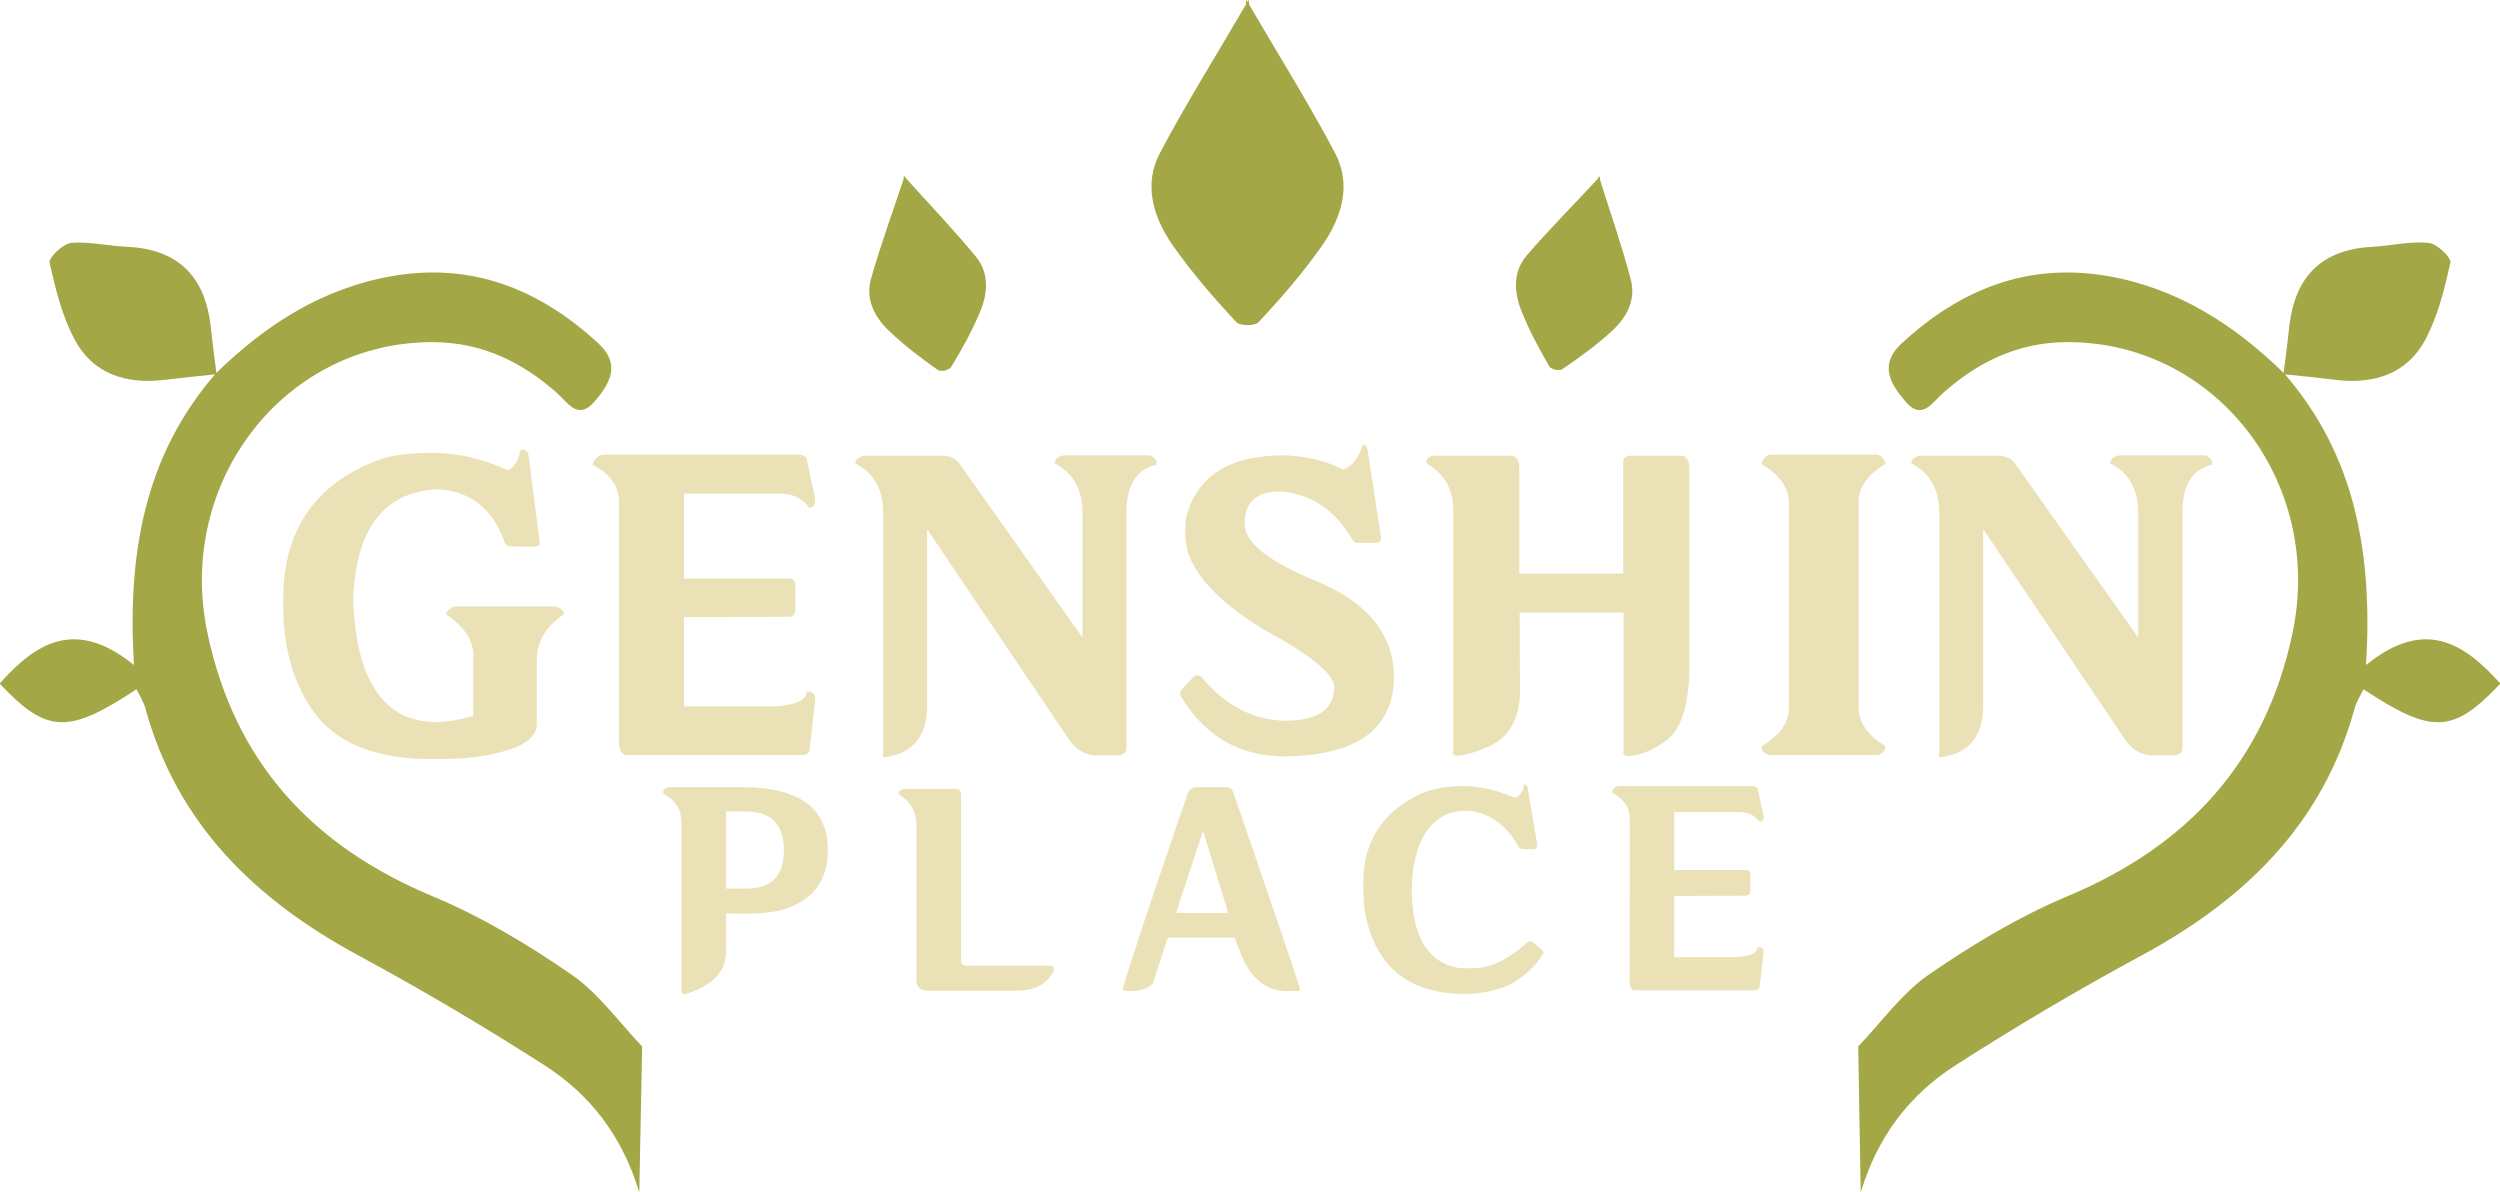 <?xml version="1.0" encoding="utf-8"?>
<svg version="1.1" id="Layer_1" xmlns="http://www.w3.org/2000/svg" xmlns:xlink="http://www.w3.org/1999/xlink" x="0px" y="0px"
	 viewBox="0 0 700 333.9" style="enable-background:new 0 0 700 333.9;" xml:space="preserve">
<style type="text/css">
	.st0{fill:#A3A745;}
	.st1{fill:#EAE2B6;}
</style>
<path d="M386.2,299.2"/>
<path d="M460.4,301.4c-0.1,0-0.1,0-0.2,0"/>
<path class="st0" d="M520.3,293c6.6-6.9,12.3-15,19.9-20.2c12.2-8.4,25.2-16.2,38.8-21.9c33.6-14.1,55.3-37.6,62.9-73.6
	c9-42.6-21.9-82-63.7-81.5c-13.4,0.2-24.4,5.6-34.1,14.2c-3.1,2.7-5.9,7.9-10.6,2.4c-4.2-4.9-7.4-10.3-1.2-16.1
	c16.4-15.2,35.3-22.9,57.9-19c19.5,3.4,35.4,13.6,49.3,27.2l0.2,0.2c19.6,22.7,24.7,49.8,22.8,81.5c16.3-13.2,27.3-6.3,37.6,5.2
	c-13.2,14-19.1,14.3-38.3,1.6c-0.9,1.8-2,3.5-2.5,5.3c-8.9,32.5-30.8,53.6-59.6,69.2c-17.8,9.6-35.2,19.9-52.2,30.8
	c-12.6,8.1-21.7,19.6-26.5,35.6"/>
<path class="st0" d="M639.4,104.5c0.6-4.6,1.2-9.3,1.7-13.9c1.8-13.7,9.5-20.8,23.2-21.5c5.3-0.3,10.5-1.6,15.7-1.1
	c2.3,0.2,6.4,4.1,6.1,5.5c-1.6,7.4-3.5,15-7,21.6c-5.1,9.5-14.2,12.5-24.7,11.3c-4.9-0.6-9.9-1.1-14.8-1.6
	C639.6,104.7,639.4,104.5,639.4,104.5z"/>
<path class="st0" d="M179.8,293c-6.6-6.9-12.3-15-19.9-20.2c-12.2-8.4-25.2-16.2-38.9-21.9c-33.7-14.1-55.3-37.6-62.9-73.6
	c-9-42.6,21.9-82,63.7-81.5c13.4,0.2,24.4,5.6,34.1,14.2c3.1,2.7,5.9,7.9,10.6,2.4c4.2-4.9,7.4-10.3,1.2-16.1
	c-16.4-15.2-35.3-22.9-57.9-19c-19.5,3.4-35.4,13.6-49.3,27.2l-0.2,0.2c-19.6,22.7-24.7,49.8-22.8,81.5
	c-16.3-13.2-27.4-6.3-37.6,5.2c13.2,14,19.1,14.3,38.3,1.6c0.9,1.8,2,3.5,2.5,5.3c8.9,32.5,30.8,53.6,59.6,69.2
	c17.8,9.6,35.2,19.9,52.2,30.8c12.6,8.1,21.7,19.6,26.5,35.6"/>
<path class="st0" d="M179.8,89c0.1,0,0.2,0,0.4,0"/>
<path class="st0" d="M60.6,104.5c-0.6-4.6-1.2-9.3-1.7-13.9c-1.8-13.7-9.5-20.8-23.2-21.5C30.4,68.9,25.1,67.6,20,68
	c-2.3,0.2-6.4,4.1-6.1,5.5c1.6,7.4,3.5,15,7,21.6c5.1,9.5,14.2,12.5,24.8,11.3c4.9-0.6,9.9-1.1,14.8-1.6
	C60.4,104.7,60.6,104.5,60.6,104.5z"/>
<g>
	<g>
		<g>
			<path class="st1" d="M145.7,125.9c1.3-0.2,2,0.3,2.3,1.6l3.1,24.2c0.1,0.9-0.4,1.4-1.5,1.4l-6.2-0.1c-1.2,0.1-2-0.4-2.3-1.7
				c-3.5-9.4-10-14.1-19.3-14.3c-14.6,1.1-22.2,11.4-22.9,30.8c0.5,16.3,4.7,26.9,12.7,31.8c3.4,1.8,6.9,2.6,10.7,2.6
				c2.5,0,5.9-0.6,10.2-1.7v-17.3c0-3.9-2.5-7.7-7.6-11.2c0.5-1.5,1.6-2.2,3.2-2.2h26.6c1.6,0,2.7,0.6,3.2,1.8v0.4
				c-5.1,3.4-7.6,7.7-7.6,12.9v17.9c0,4.2-4.9,7.1-14.8,8.8c-3.2,0.6-7.3,0.9-12.2,0.9h-5c-14.4-0.5-24.5-4.9-30.4-13.1
				c-5.9-8.2-8.8-18.6-8.6-31.2c-0.1-19.4,8.6-32.4,26.1-39.2c3.7-1.5,8.9-2.2,15.8-2.2c6.9,0,13.9,1.6,21,4.9
				C144.1,130.7,145.3,128.8,145.7,125.9z"/>
			<path class="st1" d="M169.4,127.3h54.2c0.9,0,1.6,0.3,2.2,0.9l2.4,11.2v1.4c-0.3,0.9-0.8,1.3-1.6,1.4c-2-2.8-4.9-4.1-8.7-4h-26.4
				v23.8h29.9c0.9,0.3,1.3,0.9,1.3,1.8v7.1c-0.1,1.1-0.6,1.7-1.7,1.8c-17.8,0.1-27.6,0.1-29.5,0.1v0.4c0,16.1,0,24.3,0,24.6h25.3
				c6-0.4,9-1.7,9-4.1h1.3c0.7,0.3,1.1,0.9,1.2,1.8l-1.6,14.6c-0.4,0.9-1,1.3-1.9,1.3H175c-1.2-0.6-1.8-1.9-1.7-3.7v-67.2
				c0-4.4-2.5-7.8-7.4-10.4C166.5,128.2,167.7,127.3,169.4,127.3z"/>
			<path class="st1" d="M242.5,127.6h21c2.5-0.1,4.3,0.8,5.4,2.6l34.2,48.3v-34.7c0-6.8-2.6-11.4-7.9-14.1c0.4-1.5,1.4-2.2,3.1-2.2
				h23.7c0.8,0.3,1.4,0.9,1.8,1.7v0.9c-5.4,1.3-8.1,5.4-8.4,12.3v67.3c-0.1,0.9-0.7,1.4-1.8,1.8h-6.8c-3,0-5.6-1.6-7.6-4.6
				l-39.6-58.7v49.3c0,7-2.6,11.5-7.9,13.6c-2.2,0.6-3.5,0.9-4,0.9l-0.4-0.9v-67.3c0-6.8-2.6-11.4-7.9-14.1
				C239.8,128.3,240.9,127.6,242.5,127.6z M247.6,212.1c-0.3,0-0.4-0.3-0.4-0.9c0-0.5,0.1-0.7,0.4-0.7c0.4,0,0.6,0.3,0.6,0.7
				C248.3,211.8,248.1,212.1,247.6,212.1z"/>
			<path class="st1" d="M381.5,124.6h0.4c0.6,0.1,0.9,0.5,1,1.2l3.8,24.8c0,0.9-0.4,1.4-1.2,1.4h-5c-1,0.1-1.6-0.3-2-1.2
				c-4.9-8.2-11.6-12.6-20.1-13.2c-6.6,0-9.9,3-9.9,9.1c0,5.1,6.6,10.5,19.8,15.9c14,5.7,21.3,14.2,22,25.6
				c0.5,15.4-9.5,23.2-30.1,23.6c-12.8,0.1-22.6-5.4-29.5-16.7c-0.3-0.7-0.3-1.3,0-1.8l3.8-4.1c0.9-0.3,1.6,0,2.2,0.7
				c6.5,7.7,14.2,11.7,23,11.9c9.3,0,13.9-3.2,13.9-9.6c-0.4-3.7-7-9.1-20.1-16.1c-10.8-6.7-17.6-13.4-20.4-20.1
				c-1.2-2.9-1.5-6.6-1-11.2c3.2-11.8,12.5-17.5,28.1-17.3c6.1,0.3,11.3,1.6,15.8,4C378.7,130.6,380.4,128.3,381.5,124.6z"/>
			<path class="st1" d="M401.1,127.6h22.5c1.2,0.5,1.8,1.6,1.8,3.2v29.8h29.1v-31.6c0-0.4,0.4-0.9,1.3-1.4h15.5
				c1.1,0.5,1.7,1.6,1.7,3.2v58.1c-0.4,9.4-2.5,15.6-6.5,18.5s-7.7,4.3-11.1,4.3l-0.8-1.3v-38.9h-29.1l0.1,22.3
				c-0.1,8-3.4,13.2-9.8,15.7c-3.5,1.4-6.1,2.1-7.9,2.1l-1-1.3v-67.8c0-5.5-2.5-9.8-7.5-12.8v-0.4
				C399.4,128.5,400,127.9,401.1,127.6z M407.9,211.6c-0.7,0-1.1-0.3-1.1-0.9c0-0.6,0.4-0.9,1.1-0.9c0.6,0,1,0.3,1,0.9
				C408.8,211.3,408.5,211.6,407.9,211.6z M407.9,211.6c-0.7,0-1.1-0.3-1.1-0.9c0-0.6,0.4-0.9,1.1-0.9c0.6,0,1,0.3,1,0.9
				C408.8,211.3,408.5,211.6,407.9,211.6z M455.5,211.6c-0.6,0-1-0.3-1-0.9c0-0.6,0.3-0.9,1-0.9c0.7,0,1.1,0.3,1.1,0.9
				C456.6,211.3,456.2,211.6,455.5,211.6z"/>
			<path class="st1" d="M495.5,127.3h30.2c1.2,0.4,1.9,1.2,2.2,2.2v0.4c-5,3-7.5,6.6-7.5,10.9V198c0,4.2,2.5,7.9,7.5,10.9v0.4
				c-0.2,1.2-1,1.9-2.2,2.1h-30.2c-1.4-0.2-2.1-0.9-2.2-2.1v-0.4c5.1-3,7.6-6.6,7.6-10.9v-57.1c0-4.2-2.5-7.9-7.6-10.9v-0.4
				C493.5,128.5,494.3,127.8,495.5,127.3z"/>
			<path class="st1" d="M538.1,127.6h21c2.5-0.1,4.3,0.8,5.4,2.6l34.2,48.3v-34.7c0-6.8-2.6-11.4-7.9-14.1c0.4-1.5,1.4-2.2,3.1-2.2
				h23.7c0.8,0.3,1.4,0.9,1.8,1.7v0.9c-5.3,1.3-8.1,5.4-8.3,12.3v67.3c-0.1,0.9-0.7,1.4-1.8,1.8h-6.8c-3,0-5.6-1.6-7.6-4.6
				l-39.6-58.7v49.3c0,7-2.6,11.5-7.9,13.6c-2.2,0.6-3.5,0.9-4,0.9l-0.4-0.9v-67.3c0-6.8-2.6-11.4-7.9-14.1
				C535.4,128.3,536.5,127.6,538.1,127.6z M543.3,212.1c-0.3,0-0.4-0.3-0.4-0.9c0-0.5,0.1-0.7,0.4-0.7c0.4,0,0.6,0.3,0.6,0.7
				C543.9,211.8,543.7,212.1,543.3,212.1z"/>
		</g>
	</g>
	<g>
		<g>
			<path class="st1" d="M187.7,220.4h20.1c16,0,24,5.9,24,17.7c0,9-4.7,14.7-14.1,17c-3.9,0.7-8.6,0.9-14.4,0.6v10.7
				c0,5.7-3.9,9.7-11.5,12c-0.8,0-1.1-0.4-1-1.1v-47c0-3.6-1.7-6.3-5.1-8.1v-0.6C186,220.8,186.7,220.4,187.7,220.4z M203.3,227.2
				v21.6h5.7c7,0,10.5-3.6,10.5-10.8c0-7.2-3.6-10.8-10.8-10.8H203.3z"/>
			<path class="st1" d="M253.6,220.9h13.9c1.1,0,1.6,0.5,1.6,1.6v46.3c0,1.1,0.5,1.6,1.5,1.6h23.6c0.6,0,0.9,0.4,0.9,1
				c-0.3,1.4-1.4,2.7-3,4c-1.7,1.3-4.3,2-7.9,2h-24.5c-2.1,0-3.1-1-3.1-2.9v-43.7c0-3.6-1.7-6.4-5-8.4v-0.4
				C251.8,221.3,252.5,220.9,253.6,220.9z"/>
			<path class="st1" d="M335.3,220.4h7.5c1.4-0.1,2.2,0.5,2.6,1.7c12.4,36,18.6,54.3,18.6,54.8c0,0.4-0.2,0.6-0.6,0.6h-3.1
				c-5.8,0-10.1-3.5-12.9-10.5c-1-2.7-1.6-4.2-1.7-4.5H327c-0.1,0.2-1.5,4.5-4.1,12.6c-0.3,0.6-1,1.1-2,1.6
				c-1.7,0.7-3.7,0.9-5.9,0.7c-0.4,0-0.6-0.2-0.6-0.6c1.5-5.5,7.6-23.8,18.2-54.8C333.1,221,334,220.4,335.3,220.4z M336.7,233.1
				l-7.4,22.5h14.5v-0.3l-6.8-22.2H336.7z"/>
			<path class="st1" d="M426.7,219.7c0.5-0.1,0.8,0.1,1,0.6l2.7,16c0.1,1-0.3,1.5-1.2,1.5H429l-2.8-0.1c-0.7-0.1-1.1-0.4-1.2-1
				c-3.6-6.1-8.4-9.4-14.4-9.7c-6.2,0-10.6,3.2-13.2,9.6c-1.4,3.9-2.1,8.1-2.1,12.3c0,12.6,4,19.9,12,21.9c0.8,0.2,1.6,0.3,2.4,0.3
				h2.7c4.8,0,9.9-2.4,15.3-7.3c0.6-0.4,1.1-0.4,1.5,0l2.4,2c0.4,0.3,0.6,0.7,0.5,1.2c-2.1,3.6-5.3,6.5-9.6,8.8
				c-3.9,1.7-8.1,2.5-12.6,2.5c-15.5-0.1-24.7-7.6-27.6-22.4c-0.4-2-0.6-4.9-0.6-8.5c0-11.8,5.4-20.2,16.2-25.2
				c3.3-1.4,7.3-2.1,12-2.1c4.3,0,9.1,1.1,14.4,3.3C425.7,222.8,426.5,221.5,426.7,219.7z"/>
			<path class="st1" d="M453.6,220.1h37c0.6,0,1.1,0.2,1.5,0.6l1.7,7.6v0.9c-0.2,0.6-0.5,0.9-1.1,0.9c-1.4-1.9-3.3-2.8-5.9-2.7h-18
				v16.2h20.4c0.6,0.2,0.9,0.6,0.9,1.2v4.8c0,0.7-0.4,1.1-1.2,1.2c-12.1,0-18.8,0.1-20.1,0.1v0.3c0,11,0,16.6,0,16.8H486
				c4.1-0.2,6.1-1.2,6.1-2.8h0.9c0.5,0.2,0.8,0.6,0.8,1.2l-1.1,10c-0.2,0.6-0.7,0.9-1.3,0.9h-34c-0.8-0.4-1.2-1.3-1.1-2.5V229
				c0-3-1.7-5.3-5-7.1C451.6,220.7,452.4,220.1,453.6,220.1z"/>
		</g>
	</g>
</g>
<g>
	<path class="st0" d="M348.9,0.2c0-0.1,0.1-0.2,0.1-0.2c9.1,15.6,17.5,29,24.8,42.8c4.7,8.9,1.9,18-3.5,25.8
		c-5.4,7.7-11.5,14.8-17.9,21.6c-0.6,0.7-2.3,0.9-4,0.8"/>
	<path class="st0" d="M349.7,0.2c0-0.1-0.1-0.2-0.1-0.2c-9.1,15.6-17.5,29-24.8,42.8c-4.7,8.9-1.9,18,3.5,25.8
		c5.4,7.7,11.5,14.8,17.9,21.6c0.6,0.7,2.3,0.9,4,0.8"/>
</g>
<g>
	<path class="st0" d="M447.6,49.5c0,0,0.1-0.1,0.1-0.1c3.3,10.5,6.5,19.6,8.9,28.8c1.6,5.9-1.3,11-5.6,14.8
		c-4.2,3.8-8.9,7.2-13.6,10.4c-0.5,0.3-1.5,0.2-2.5-0.1"/>
	<g>
		<path class="st0" d="M448,49.6c0,0,0-0.1,0-0.2c-7.5,8.1-14.3,14.9-20.5,22.1c-4,4.7-3.6,10.5-1.4,15.8c2.1,5.3,4.9,10.4,7.7,15.3
			c0.3,0.5,1.3,0.9,2.3,1"/>
	</g>
</g>
<g>
	<path class="st0" d="M253,49.5c0,0,0-0.1,0.1-0.2c7.4,8.2,14,15.1,20.1,22.5c3.9,4.7,3.4,10.5,1.1,15.8c-2.2,5.2-5,10.3-8,15.2
		c-0.3,0.5-1.3,0.8-2.3,1"/>
	<path class="st0" d="M253.4,49.4c0,0-0.1-0.1-0.1-0.1c-3.5,10.5-6.8,19.5-9.4,28.7c-1.7,5.9,1.1,11,5.3,14.9
		c4.1,3.9,8.7,7.4,13.4,10.7c0.5,0.3,1.5,0.3,2.5,0"/>
</g>
</svg>
